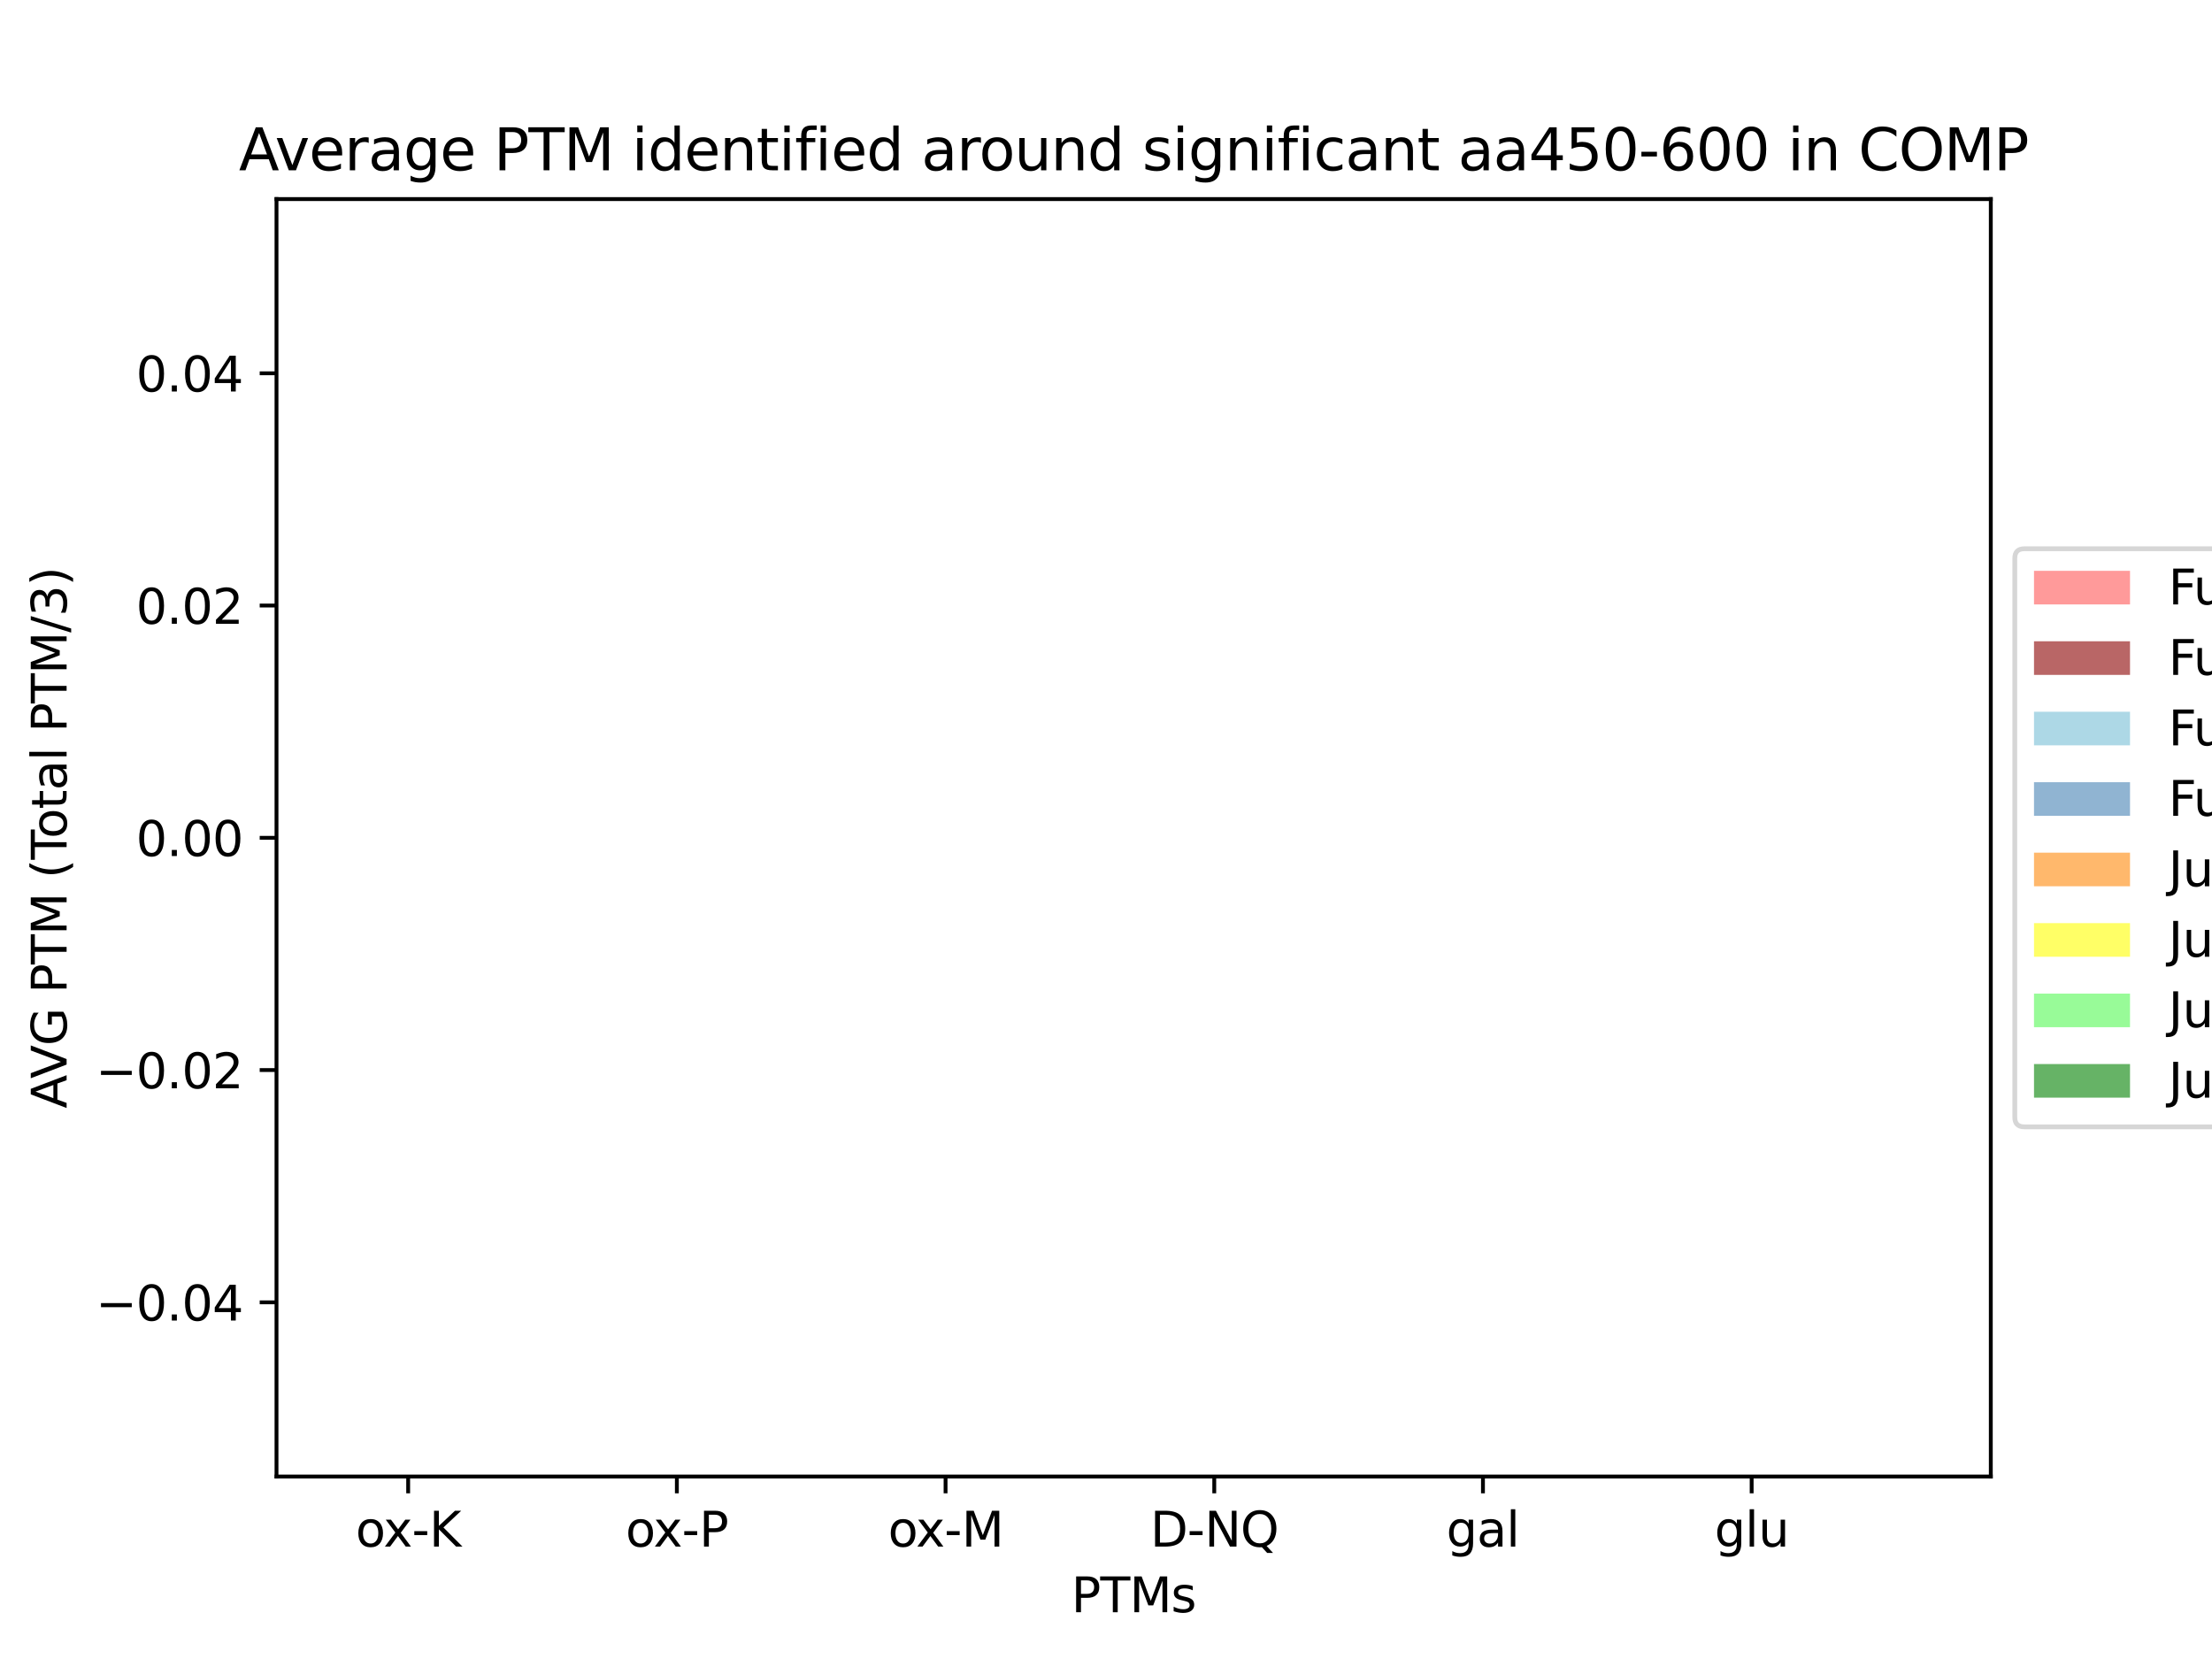 <?xml version="1.0" encoding="utf-8" standalone="no"?>
<!DOCTYPE svg PUBLIC "-//W3C//DTD SVG 1.1//EN"
  "http://www.w3.org/Graphics/SVG/1.1/DTD/svg11.dtd">
<svg xmlns:xlink="http://www.w3.org/1999/xlink" width="460.8pt" height="345.6pt" viewBox="0 0 460.8 345.6" xmlns="http://www.w3.org/2000/svg" version="1.1">
 <defs>
  <style type="text/css">*{stroke-linejoin: round; stroke-linecap: butt}</style>
 </defs>
 <g id="figure_1">
  <g id="patch_1">
   <path d="M 0 345.6 
L 460.8 345.6 
L 460.8 0 
L 0 0 
z
" style="fill: #ffffff"/>
  </g>
  <g id="axes_1">
   <g id="patch_2">
    <path d="M 57.6 307.584 
L 414.72 307.584 
L 414.72 41.472 
L 57.6 41.472 
z
" style="fill: #ffffff"/>
   </g>
   <g id="patch_3">
    <path d="M 73.833 174.528 
L 85.028 174.528 
L 85.028 174.528 
L 73.833 174.528 
z
" clip-path="url(#p9f2c495da0)" style="fill: #ff9a9a"/>
   </g>
   <g id="patch_4">
    <path d="M 129.808 174.528 
L 141.003 174.528 
L 141.003 174.528 
L 129.808 174.528 
z
" clip-path="url(#p9f2c495da0)" style="fill: #ff9a9a"/>
   </g>
   <g id="patch_5">
    <path d="M 185.783 174.528 
L 196.978 174.528 
L 196.978 174.528 
L 185.783 174.528 
z
" clip-path="url(#p9f2c495da0)" style="fill: #ff9a9a"/>
   </g>
   <g id="patch_6">
    <path d="M 241.757 174.528 
L 252.952 174.528 
L 252.952 174.528 
L 241.757 174.528 
z
" clip-path="url(#p9f2c495da0)" style="fill: #ff9a9a"/>
   </g>
   <g id="patch_7">
    <path d="M 297.732 174.528 
L 308.927 174.528 
L 308.927 174.528 
L 297.732 174.528 
z
" clip-path="url(#p9f2c495da0)" style="fill: #ff9a9a"/>
   </g>
   <g id="patch_8">
    <path d="M 353.707 174.528 
L 364.902 174.528 
L 364.902 174.528 
L 353.707 174.528 
z
" clip-path="url(#p9f2c495da0)" style="fill: #ff9a9a"/>
   </g>
   <g id="patch_9">
    <path d="M 73.833 174.528 
L 85.028 174.528 
L 85.028 174.528 
L 73.833 174.528 
z
" clip-path="url(#p9f2c495da0)" style="fill: #8b0000; opacity: 0.6"/>
   </g>
   <g id="patch_10">
    <path d="M 129.808 174.528 
L 141.003 174.528 
L 141.003 174.528 
L 129.808 174.528 
z
" clip-path="url(#p9f2c495da0)" style="fill: #8b0000; opacity: 0.6"/>
   </g>
   <g id="patch_11">
    <path d="M 185.783 174.528 
L 196.978 174.528 
L 196.978 174.528 
L 185.783 174.528 
z
" clip-path="url(#p9f2c495da0)" style="fill: #8b0000; opacity: 0.6"/>
   </g>
   <g id="patch_12">
    <path d="M 241.757 174.528 
L 252.952 174.528 
L 252.952 174.528 
L 241.757 174.528 
z
" clip-path="url(#p9f2c495da0)" style="fill: #8b0000; opacity: 0.6"/>
   </g>
   <g id="patch_13">
    <path d="M 297.732 174.528 
L 308.927 174.528 
L 308.927 174.528 
L 297.732 174.528 
z
" clip-path="url(#p9f2c495da0)" style="fill: #8b0000; opacity: 0.6"/>
   </g>
   <g id="patch_14">
    <path d="M 353.707 174.528 
L 364.902 174.528 
L 364.902 174.528 
L 353.707 174.528 
z
" clip-path="url(#p9f2c495da0)" style="fill: #8b0000; opacity: 0.6"/>
   </g>
   <g id="patch_15">
    <path d="M 85.028 174.528 
L 96.223 174.528 
L 96.223 174.528 
L 85.028 174.528 
z
" clip-path="url(#p9f2c495da0)" style="fill: #add8e6"/>
   </g>
   <g id="patch_16">
    <path d="M 141.003 174.528 
L 152.198 174.528 
L 152.198 174.528 
L 141.003 174.528 
z
" clip-path="url(#p9f2c495da0)" style="fill: #add8e6"/>
   </g>
   <g id="patch_17">
    <path d="M 196.978 174.528 
L 208.173 174.528 
L 208.173 174.528 
L 196.978 174.528 
z
" clip-path="url(#p9f2c495da0)" style="fill: #add8e6"/>
   </g>
   <g id="patch_18">
    <path d="M 252.952 174.528 
L 264.147 174.528 
L 264.147 174.528 
L 252.952 174.528 
z
" clip-path="url(#p9f2c495da0)" style="fill: #add8e6"/>
   </g>
   <g id="patch_19">
    <path d="M 308.927 174.528 
L 320.122 174.528 
L 320.122 174.528 
L 308.927 174.528 
z
" clip-path="url(#p9f2c495da0)" style="fill: #add8e6"/>
   </g>
   <g id="patch_20">
    <path d="M 364.902 174.528 
L 376.097 174.528 
L 376.097 174.528 
L 364.902 174.528 
z
" clip-path="url(#p9f2c495da0)" style="fill: #add8e6"/>
   </g>
   <g id="patch_21">
    <path d="M 85.028 174.528 
L 96.223 174.528 
L 96.223 174.528 
L 85.028 174.528 
z
" clip-path="url(#p9f2c495da0)" style="fill: #4682b4; opacity: 0.6"/>
   </g>
   <g id="patch_22">
    <path d="M 141.003 174.528 
L 152.198 174.528 
L 152.198 174.528 
L 141.003 174.528 
z
" clip-path="url(#p9f2c495da0)" style="fill: #4682b4; opacity: 0.6"/>
   </g>
   <g id="patch_23">
    <path d="M 196.978 174.528 
L 208.173 174.528 
L 208.173 174.528 
L 196.978 174.528 
z
" clip-path="url(#p9f2c495da0)" style="fill: #4682b4; opacity: 0.6"/>
   </g>
   <g id="patch_24">
    <path d="M 252.952 174.528 
L 264.147 174.528 
L 264.147 174.528 
L 252.952 174.528 
z
" clip-path="url(#p9f2c495da0)" style="fill: #4682b4; opacity: 0.6"/>
   </g>
   <g id="patch_25">
    <path d="M 308.927 174.528 
L 320.122 174.528 
L 320.122 174.528 
L 308.927 174.528 
z
" clip-path="url(#p9f2c495da0)" style="fill: #4682b4; opacity: 0.6"/>
   </g>
   <g id="patch_26">
    <path d="M 364.902 174.528 
L 376.097 174.528 
L 376.097 174.528 
L 364.902 174.528 
z
" clip-path="url(#p9f2c495da0)" style="fill: #4682b4; opacity: 0.6"/>
   </g>
   <g id="patch_27">
    <path d="M 96.223 174.528 
L 107.418 174.528 
L 107.418 174.528 
L 96.223 174.528 
z
" clip-path="url(#p9f2c495da0)" style="fill: #ffb86c"/>
   </g>
   <g id="patch_28">
    <path d="M 152.198 174.528 
L 163.393 174.528 
L 163.393 174.528 
L 152.198 174.528 
z
" clip-path="url(#p9f2c495da0)" style="fill: #ffb86c"/>
   </g>
   <g id="patch_29">
    <path d="M 208.173 174.528 
L 219.368 174.528 
L 219.368 174.528 
L 208.173 174.528 
z
" clip-path="url(#p9f2c495da0)" style="fill: #ffb86c"/>
   </g>
   <g id="patch_30">
    <path d="M 264.147 174.528 
L 275.342 174.528 
L 275.342 174.528 
L 264.147 174.528 
z
" clip-path="url(#p9f2c495da0)" style="fill: #ffb86c"/>
   </g>
   <g id="patch_31">
    <path d="M 320.122 174.528 
L 331.317 174.528 
L 331.317 174.528 
L 320.122 174.528 
z
" clip-path="url(#p9f2c495da0)" style="fill: #ffb86c"/>
   </g>
   <g id="patch_32">
    <path d="M 376.097 174.528 
L 387.292 174.528 
L 387.292 174.528 
L 376.097 174.528 
z
" clip-path="url(#p9f2c495da0)" style="fill: #ffb86c"/>
   </g>
   <g id="patch_33">
    <path d="M 96.223 174.528 
L 107.418 174.528 
L 107.418 174.528 
L 96.223 174.528 
z
" clip-path="url(#p9f2c495da0)" style="fill: #ffff00; opacity: 0.6"/>
   </g>
   <g id="patch_34">
    <path d="M 152.198 174.528 
L 163.393 174.528 
L 163.393 174.528 
L 152.198 174.528 
z
" clip-path="url(#p9f2c495da0)" style="fill: #ffff00; opacity: 0.6"/>
   </g>
   <g id="patch_35">
    <path d="M 208.173 174.528 
L 219.368 174.528 
L 219.368 174.528 
L 208.173 174.528 
z
" clip-path="url(#p9f2c495da0)" style="fill: #ffff00; opacity: 0.6"/>
   </g>
   <g id="patch_36">
    <path d="M 264.147 174.528 
L 275.342 174.528 
L 275.342 174.528 
L 264.147 174.528 
z
" clip-path="url(#p9f2c495da0)" style="fill: #ffff00; opacity: 0.6"/>
   </g>
   <g id="patch_37">
    <path d="M 320.122 174.528 
L 331.317 174.528 
L 331.317 174.528 
L 320.122 174.528 
z
" clip-path="url(#p9f2c495da0)" style="fill: #ffff00; opacity: 0.6"/>
   </g>
   <g id="patch_38">
    <path d="M 376.097 174.528 
L 387.292 174.528 
L 387.292 174.528 
L 376.097 174.528 
z
" clip-path="url(#p9f2c495da0)" style="fill: #ffff00; opacity: 0.6"/>
   </g>
   <g id="patch_39">
    <path d="M 107.418 174.528 
L 118.613 174.528 
L 118.613 174.528 
L 107.418 174.528 
z
" clip-path="url(#p9f2c495da0)" style="fill: #98fb98"/>
   </g>
   <g id="patch_40">
    <path d="M 163.393 174.528 
L 174.588 174.528 
L 174.588 174.528 
L 163.393 174.528 
z
" clip-path="url(#p9f2c495da0)" style="fill: #98fb98"/>
   </g>
   <g id="patch_41">
    <path d="M 219.368 174.528 
L 230.563 174.528 
L 230.563 174.528 
L 219.368 174.528 
z
" clip-path="url(#p9f2c495da0)" style="fill: #98fb98"/>
   </g>
   <g id="patch_42">
    <path d="M 275.342 174.528 
L 286.537 174.528 
L 286.537 174.528 
L 275.342 174.528 
z
" clip-path="url(#p9f2c495da0)" style="fill: #98fb98"/>
   </g>
   <g id="patch_43">
    <path d="M 331.317 174.528 
L 342.512 174.528 
L 342.512 174.528 
L 331.317 174.528 
z
" clip-path="url(#p9f2c495da0)" style="fill: #98fb98"/>
   </g>
   <g id="patch_44">
    <path d="M 387.292 174.528 
L 398.487 174.528 
L 398.487 174.528 
L 387.292 174.528 
z
" clip-path="url(#p9f2c495da0)" style="fill: #98fb98"/>
   </g>
   <g id="patch_45">
    <path d="M 107.418 174.528 
L 118.613 174.528 
L 118.613 174.528 
L 107.418 174.528 
z
" clip-path="url(#p9f2c495da0)" style="fill: #008000; opacity: 0.6"/>
   </g>
   <g id="patch_46">
    <path d="M 163.393 174.528 
L 174.588 174.528 
L 174.588 174.528 
L 163.393 174.528 
z
" clip-path="url(#p9f2c495da0)" style="fill: #008000; opacity: 0.6"/>
   </g>
   <g id="patch_47">
    <path d="M 219.368 174.528 
L 230.563 174.528 
L 230.563 174.528 
L 219.368 174.528 
z
" clip-path="url(#p9f2c495da0)" style="fill: #008000; opacity: 0.6"/>
   </g>
   <g id="patch_48">
    <path d="M 275.342 174.528 
L 286.537 174.528 
L 286.537 174.528 
L 275.342 174.528 
z
" clip-path="url(#p9f2c495da0)" style="fill: #008000; opacity: 0.6"/>
   </g>
   <g id="patch_49">
    <path d="M 331.317 174.528 
L 342.512 174.528 
L 342.512 174.528 
L 331.317 174.528 
z
" clip-path="url(#p9f2c495da0)" style="fill: #008000; opacity: 0.6"/>
   </g>
   <g id="patch_50">
    <path d="M 387.292 174.528 
L 398.487 174.528 
L 398.487 174.528 
L 387.292 174.528 
z
" clip-path="url(#p9f2c495da0)" style="fill: #008000; opacity: 0.6"/>
   </g>
   <g id="matplotlib.axis_1">
    <g id="xtick_1">
     <g id="line2d_1">
      <defs>
       <path id="med773055e7" d="M 0 0 
L 0 3.5 
" style="stroke: #000000; stroke-width: 0.8"/>
      </defs>
      <g>
       <use xlink:href="#med773055e7" x="85.028" y="307.584" style="stroke: #000000; stroke-width: 0.8"/>
      </g>
     </g>
     <g id="text_1">
      <!-- ox-K -->
      <g transform="translate(74.082 322.182) scale(0.1 -0.1)">
       <defs>
        <path id="DejaVuSans-6f" d="M 1959 3097 
Q 1497 3097 1228 2736 
Q 959 2375 959 1747 
Q 959 1119 1226 758 
Q 1494 397 1959 397 
Q 2419 397 2687 759 
Q 2956 1122 2956 1747 
Q 2956 2369 2687 2733 
Q 2419 3097 1959 3097 
z
M 1959 3584 
Q 2709 3584 3137 3096 
Q 3566 2609 3566 1747 
Q 3566 888 3137 398 
Q 2709 -91 1959 -91 
Q 1206 -91 779 398 
Q 353 888 353 1747 
Q 353 2609 779 3096 
Q 1206 3584 1959 3584 
z
" transform="scale(0.016)"/>
        <path id="DejaVuSans-78" d="M 3513 3500 
L 2247 1797 
L 3578 0 
L 2900 0 
L 1881 1375 
L 863 0 
L 184 0 
L 1544 1831 
L 300 3500 
L 978 3500 
L 1906 2253 
L 2834 3500 
L 3513 3500 
z
" transform="scale(0.016)"/>
        <path id="DejaVuSans-2d" d="M 313 2009 
L 1997 2009 
L 1997 1497 
L 313 1497 
L 313 2009 
z
" transform="scale(0.016)"/>
        <path id="DejaVuSans-4b" d="M 628 4666 
L 1259 4666 
L 1259 2694 
L 3353 4666 
L 4166 4666 
L 1850 2491 
L 4331 0 
L 3500 0 
L 1259 2247 
L 1259 0 
L 628 0 
L 628 4666 
z
" transform="scale(0.016)"/>
       </defs>
       <use xlink:href="#DejaVuSans-6f"/>
       <use xlink:href="#DejaVuSans-78" x="58.057"/>
       <use xlink:href="#DejaVuSans-2d" x="117.236"/>
       <use xlink:href="#DejaVuSans-4b" x="153.32"/>
      </g>
     </g>
    </g>
    <g id="xtick_2">
     <g id="line2d_2">
      <g>
       <use xlink:href="#med773055e7" x="141.003" y="307.584" style="stroke: #000000; stroke-width: 0.8"/>
      </g>
     </g>
     <g id="text_2">
      <!-- ox-P -->
      <g transform="translate(130.321 322.182) scale(0.1 -0.1)">
       <defs>
        <path id="DejaVuSans-50" d="M 1259 4147 
L 1259 2394 
L 2053 2394 
Q 2494 2394 2734 2622 
Q 2975 2850 2975 3272 
Q 2975 3691 2734 3919 
Q 2494 4147 2053 4147 
L 1259 4147 
z
M 628 4666 
L 2053 4666 
Q 2838 4666 3239 4311 
Q 3641 3956 3641 3272 
Q 3641 2581 3239 2228 
Q 2838 1875 2053 1875 
L 1259 1875 
L 1259 0 
L 628 0 
L 628 4666 
z
" transform="scale(0.016)"/>
       </defs>
       <use xlink:href="#DejaVuSans-6f"/>
       <use xlink:href="#DejaVuSans-78" x="58.057"/>
       <use xlink:href="#DejaVuSans-2d" x="117.236"/>
       <use xlink:href="#DejaVuSans-50" x="153.32"/>
      </g>
     </g>
    </g>
    <g id="xtick_3">
     <g id="line2d_3">
      <g>
       <use xlink:href="#med773055e7" x="196.978" y="307.584" style="stroke: #000000; stroke-width: 0.8"/>
      </g>
     </g>
     <g id="text_3">
      <!-- ox-M -->
      <g transform="translate(184.997 322.182) scale(0.1 -0.1)">
       <defs>
        <path id="DejaVuSans-4d" d="M 628 4666 
L 1569 4666 
L 2759 1491 
L 3956 4666 
L 4897 4666 
L 4897 0 
L 4281 0 
L 4281 4097 
L 3078 897 
L 2444 897 
L 1241 4097 
L 1241 0 
L 628 0 
L 628 4666 
z
" transform="scale(0.016)"/>
       </defs>
       <use xlink:href="#DejaVuSans-6f"/>
       <use xlink:href="#DejaVuSans-78" x="58.057"/>
       <use xlink:href="#DejaVuSans-2d" x="117.236"/>
       <use xlink:href="#DejaVuSans-4d" x="153.32"/>
      </g>
     </g>
    </g>
    <g id="xtick_4">
     <g id="line2d_4">
      <g>
       <use xlink:href="#med773055e7" x="252.952" y="307.584" style="stroke: #000000; stroke-width: 0.8"/>
      </g>
     </g>
     <g id="text_4">
      <!-- D-NQ -->
      <g transform="translate(239.622 322.182) scale(0.1 -0.1)">
       <defs>
        <path id="DejaVuSans-44" d="M 1259 4147 
L 1259 519 
L 2022 519 
Q 2988 519 3436 956 
Q 3884 1394 3884 2338 
Q 3884 3275 3436 3711 
Q 2988 4147 2022 4147 
L 1259 4147 
z
M 628 4666 
L 1925 4666 
Q 3281 4666 3915 4102 
Q 4550 3538 4550 2338 
Q 4550 1131 3912 565 
Q 3275 0 1925 0 
L 628 0 
L 628 4666 
z
" transform="scale(0.016)"/>
        <path id="DejaVuSans-4e" d="M 628 4666 
L 1478 4666 
L 3547 763 
L 3547 4666 
L 4159 4666 
L 4159 0 
L 3309 0 
L 1241 3903 
L 1241 0 
L 628 0 
L 628 4666 
z
" transform="scale(0.016)"/>
        <path id="DejaVuSans-51" d="M 2522 4238 
Q 1834 4238 1429 3725 
Q 1025 3213 1025 2328 
Q 1025 1447 1429 934 
Q 1834 422 2522 422 
Q 3209 422 3611 934 
Q 4013 1447 4013 2328 
Q 4013 3213 3611 3725 
Q 3209 4238 2522 4238 
z
M 3406 84 
L 4238 -825 
L 3475 -825 
L 2784 -78 
Q 2681 -84 2626 -87 
Q 2572 -91 2522 -91 
Q 1538 -91 948 567 
Q 359 1225 359 2328 
Q 359 3434 948 4092 
Q 1538 4750 2522 4750 
Q 3503 4750 4090 4092 
Q 4678 3434 4678 2328 
Q 4678 1516 4351 937 
Q 4025 359 3406 84 
z
" transform="scale(0.016)"/>
       </defs>
       <use xlink:href="#DejaVuSans-44"/>
       <use xlink:href="#DejaVuSans-2d" x="77.002"/>
       <use xlink:href="#DejaVuSans-4e" x="113.086"/>
       <use xlink:href="#DejaVuSans-51" x="187.891"/>
      </g>
     </g>
    </g>
    <g id="xtick_5">
     <g id="line2d_5">
      <g>
       <use xlink:href="#med773055e7" x="308.927" y="307.584" style="stroke: #000000; stroke-width: 0.8"/>
      </g>
     </g>
     <g id="text_5">
      <!-- gal -->
      <g transform="translate(301.3 322.182) scale(0.1 -0.1)">
       <defs>
        <path id="DejaVuSans-67" d="M 2906 1791 
Q 2906 2416 2648 2759 
Q 2391 3103 1925 3103 
Q 1463 3103 1205 2759 
Q 947 2416 947 1791 
Q 947 1169 1205 825 
Q 1463 481 1925 481 
Q 2391 481 2648 825 
Q 2906 1169 2906 1791 
z
M 3481 434 
Q 3481 -459 3084 -895 
Q 2688 -1331 1869 -1331 
Q 1566 -1331 1297 -1286 
Q 1028 -1241 775 -1147 
L 775 -588 
Q 1028 -725 1275 -790 
Q 1522 -856 1778 -856 
Q 2344 -856 2625 -561 
Q 2906 -266 2906 331 
L 2906 616 
Q 2728 306 2450 153 
Q 2172 0 1784 0 
Q 1141 0 747 490 
Q 353 981 353 1791 
Q 353 2603 747 3093 
Q 1141 3584 1784 3584 
Q 2172 3584 2450 3431 
Q 2728 3278 2906 2969 
L 2906 3500 
L 3481 3500 
L 3481 434 
z
" transform="scale(0.016)"/>
        <path id="DejaVuSans-61" d="M 2194 1759 
Q 1497 1759 1228 1600 
Q 959 1441 959 1056 
Q 959 750 1161 570 
Q 1363 391 1709 391 
Q 2188 391 2477 730 
Q 2766 1069 2766 1631 
L 2766 1759 
L 2194 1759 
z
M 3341 1997 
L 3341 0 
L 2766 0 
L 2766 531 
Q 2569 213 2275 61 
Q 1981 -91 1556 -91 
Q 1019 -91 701 211 
Q 384 513 384 1019 
Q 384 1609 779 1909 
Q 1175 2209 1959 2209 
L 2766 2209 
L 2766 2266 
Q 2766 2663 2505 2880 
Q 2244 3097 1772 3097 
Q 1472 3097 1187 3025 
Q 903 2953 641 2809 
L 641 3341 
Q 956 3463 1253 3523 
Q 1550 3584 1831 3584 
Q 2591 3584 2966 3190 
Q 3341 2797 3341 1997 
z
" transform="scale(0.016)"/>
        <path id="DejaVuSans-6c" d="M 603 4863 
L 1178 4863 
L 1178 0 
L 603 0 
L 603 4863 
z
" transform="scale(0.016)"/>
       </defs>
       <use xlink:href="#DejaVuSans-67"/>
       <use xlink:href="#DejaVuSans-61" x="63.477"/>
       <use xlink:href="#DejaVuSans-6c" x="124.756"/>
      </g>
     </g>
    </g>
    <g id="xtick_6">
     <g id="line2d_6">
      <g>
       <use xlink:href="#med773055e7" x="364.902" y="307.584" style="stroke: #000000; stroke-width: 0.8"/>
      </g>
     </g>
     <g id="text_6">
      <!-- glu -->
      <g transform="translate(357.17 322.182) scale(0.1 -0.1)">
       <defs>
        <path id="DejaVuSans-75" d="M 544 1381 
L 544 3500 
L 1119 3500 
L 1119 1403 
Q 1119 906 1312 657 
Q 1506 409 1894 409 
Q 2359 409 2629 706 
Q 2900 1003 2900 1516 
L 2900 3500 
L 3475 3500 
L 3475 0 
L 2900 0 
L 2900 538 
Q 2691 219 2414 64 
Q 2138 -91 1772 -91 
Q 1169 -91 856 284 
Q 544 659 544 1381 
z
M 1991 3584 
L 1991 3584 
z
" transform="scale(0.016)"/>
       </defs>
       <use xlink:href="#DejaVuSans-67"/>
       <use xlink:href="#DejaVuSans-6c" x="63.477"/>
       <use xlink:href="#DejaVuSans-75" x="91.26"/>
      </g>
     </g>
    </g>
    <g id="text_7">
     <!-- PTMs -->
     <g transform="translate(223.173 335.861) scale(0.1 -0.1)">
      <defs>
       <path id="DejaVuSans-54" d="M -19 4666 
L 3928 4666 
L 3928 4134 
L 2272 4134 
L 2272 0 
L 1638 0 
L 1638 4134 
L -19 4134 
L -19 4666 
z
" transform="scale(0.016)"/>
       <path id="DejaVuSans-73" d="M 2834 3397 
L 2834 2853 
Q 2591 2978 2328 3040 
Q 2066 3103 1784 3103 
Q 1356 3103 1142 2972 
Q 928 2841 928 2578 
Q 928 2378 1081 2264 
Q 1234 2150 1697 2047 
L 1894 2003 
Q 2506 1872 2764 1633 
Q 3022 1394 3022 966 
Q 3022 478 2636 193 
Q 2250 -91 1575 -91 
Q 1294 -91 989 -36 
Q 684 19 347 128 
L 347 722 
Q 666 556 975 473 
Q 1284 391 1588 391 
Q 1994 391 2212 530 
Q 2431 669 2431 922 
Q 2431 1156 2273 1281 
Q 2116 1406 1581 1522 
L 1381 1569 
Q 847 1681 609 1914 
Q 372 2147 372 2553 
Q 372 3047 722 3315 
Q 1072 3584 1716 3584 
Q 2034 3584 2315 3537 
Q 2597 3491 2834 3397 
z
" transform="scale(0.016)"/>
      </defs>
      <use xlink:href="#DejaVuSans-50"/>
      <use xlink:href="#DejaVuSans-54" x="60.303"/>
      <use xlink:href="#DejaVuSans-4d" x="121.387"/>
      <use xlink:href="#DejaVuSans-73" x="207.666"/>
     </g>
    </g>
   </g>
   <g id="matplotlib.axis_2">
    <g id="ytick_1">
     <g id="line2d_7">
      <defs>
       <path id="md4b4000249" d="M 0 0 
L -3.5 0 
" style="stroke: #000000; stroke-width: 0.8"/>
      </defs>
      <g>
       <use xlink:href="#md4b4000249" x="57.6" y="271.296" style="stroke: #000000; stroke-width: 0.8"/>
      </g>
     </g>
     <g id="text_8">
      <!-- −0.04 -->
      <g transform="translate(19.955 275.095) scale(0.1 -0.1)">
       <defs>
        <path id="DejaVuSans-2212" d="M 678 2272 
L 4684 2272 
L 4684 1741 
L 678 1741 
L 678 2272 
z
" transform="scale(0.016)"/>
        <path id="DejaVuSans-30" d="M 2034 4250 
Q 1547 4250 1301 3770 
Q 1056 3291 1056 2328 
Q 1056 1369 1301 889 
Q 1547 409 2034 409 
Q 2525 409 2770 889 
Q 3016 1369 3016 2328 
Q 3016 3291 2770 3770 
Q 2525 4250 2034 4250 
z
M 2034 4750 
Q 2819 4750 3233 4129 
Q 3647 3509 3647 2328 
Q 3647 1150 3233 529 
Q 2819 -91 2034 -91 
Q 1250 -91 836 529 
Q 422 1150 422 2328 
Q 422 3509 836 4129 
Q 1250 4750 2034 4750 
z
" transform="scale(0.016)"/>
        <path id="DejaVuSans-2e" d="M 684 794 
L 1344 794 
L 1344 0 
L 684 0 
L 684 794 
z
" transform="scale(0.016)"/>
        <path id="DejaVuSans-34" d="M 2419 4116 
L 825 1625 
L 2419 1625 
L 2419 4116 
z
M 2253 4666 
L 3047 4666 
L 3047 1625 
L 3713 1625 
L 3713 1100 
L 3047 1100 
L 3047 0 
L 2419 0 
L 2419 1100 
L 313 1100 
L 313 1709 
L 2253 4666 
z
" transform="scale(0.016)"/>
       </defs>
       <use xlink:href="#DejaVuSans-2212"/>
       <use xlink:href="#DejaVuSans-30" x="83.789"/>
       <use xlink:href="#DejaVuSans-2e" x="147.412"/>
       <use xlink:href="#DejaVuSans-30" x="179.199"/>
       <use xlink:href="#DejaVuSans-34" x="242.822"/>
      </g>
     </g>
    </g>
    <g id="ytick_2">
     <g id="line2d_8">
      <g>
       <use xlink:href="#md4b4000249" x="57.6" y="222.912" style="stroke: #000000; stroke-width: 0.8"/>
      </g>
     </g>
     <g id="text_9">
      <!-- −0.02 -->
      <g transform="translate(19.955 226.711) scale(0.1 -0.1)">
       <defs>
        <path id="DejaVuSans-32" d="M 1228 531 
L 3431 531 
L 3431 0 
L 469 0 
L 469 531 
Q 828 903 1448 1529 
Q 2069 2156 2228 2338 
Q 2531 2678 2651 2914 
Q 2772 3150 2772 3378 
Q 2772 3750 2511 3984 
Q 2250 4219 1831 4219 
Q 1534 4219 1204 4116 
Q 875 4013 500 3803 
L 500 4441 
Q 881 4594 1212 4672 
Q 1544 4750 1819 4750 
Q 2544 4750 2975 4387 
Q 3406 4025 3406 3419 
Q 3406 3131 3298 2873 
Q 3191 2616 2906 2266 
Q 2828 2175 2409 1742 
Q 1991 1309 1228 531 
z
" transform="scale(0.016)"/>
       </defs>
       <use xlink:href="#DejaVuSans-2212"/>
       <use xlink:href="#DejaVuSans-30" x="83.789"/>
       <use xlink:href="#DejaVuSans-2e" x="147.412"/>
       <use xlink:href="#DejaVuSans-30" x="179.199"/>
       <use xlink:href="#DejaVuSans-32" x="242.822"/>
      </g>
     </g>
    </g>
    <g id="ytick_3">
     <g id="line2d_9">
      <g>
       <use xlink:href="#md4b4000249" x="57.6" y="174.528" style="stroke: #000000; stroke-width: 0.8"/>
      </g>
     </g>
     <g id="text_10">
      <!-- 0.00 -->
      <g transform="translate(28.334 178.327) scale(0.1 -0.1)">
       <use xlink:href="#DejaVuSans-30"/>
       <use xlink:href="#DejaVuSans-2e" x="63.623"/>
       <use xlink:href="#DejaVuSans-30" x="95.41"/>
       <use xlink:href="#DejaVuSans-30" x="159.033"/>
      </g>
     </g>
    </g>
    <g id="ytick_4">
     <g id="line2d_10">
      <g>
       <use xlink:href="#md4b4000249" x="57.6" y="126.144" style="stroke: #000000; stroke-width: 0.8"/>
      </g>
     </g>
     <g id="text_11">
      <!-- 0.02 -->
      <g transform="translate(28.334 129.943) scale(0.1 -0.1)">
       <use xlink:href="#DejaVuSans-30"/>
       <use xlink:href="#DejaVuSans-2e" x="63.623"/>
       <use xlink:href="#DejaVuSans-30" x="95.41"/>
       <use xlink:href="#DejaVuSans-32" x="159.033"/>
      </g>
     </g>
    </g>
    <g id="ytick_5">
     <g id="line2d_11">
      <g>
       <use xlink:href="#md4b4000249" x="57.6" y="77.76" style="stroke: #000000; stroke-width: 0.8"/>
      </g>
     </g>
     <g id="text_12">
      <!-- 0.04 -->
      <g transform="translate(28.334 81.559) scale(0.1 -0.1)">
       <use xlink:href="#DejaVuSans-30"/>
       <use xlink:href="#DejaVuSans-2e" x="63.623"/>
       <use xlink:href="#DejaVuSans-30" x="95.41"/>
       <use xlink:href="#DejaVuSans-34" x="159.033"/>
      </g>
     </g>
    </g>
    <g id="text_13">
     <!-- AVG PTM (Total PTM/3) -->
     <g transform="translate(13.875 230.901) rotate(-90) scale(0.1 -0.1)">
      <defs>
       <path id="DejaVuSans-41" d="M 2188 4044 
L 1331 1722 
L 3047 1722 
L 2188 4044 
z
M 1831 4666 
L 2547 4666 
L 4325 0 
L 3669 0 
L 3244 1197 
L 1141 1197 
L 716 0 
L 50 0 
L 1831 4666 
z
" transform="scale(0.016)"/>
       <path id="DejaVuSans-56" d="M 1831 0 
L 50 4666 
L 709 4666 
L 2188 738 
L 3669 4666 
L 4325 4666 
L 2547 0 
L 1831 0 
z
" transform="scale(0.016)"/>
       <path id="DejaVuSans-47" d="M 3809 666 
L 3809 1919 
L 2778 1919 
L 2778 2438 
L 4434 2438 
L 4434 434 
Q 4069 175 3628 42 
Q 3188 -91 2688 -91 
Q 1594 -91 976 548 
Q 359 1188 359 2328 
Q 359 3472 976 4111 
Q 1594 4750 2688 4750 
Q 3144 4750 3555 4637 
Q 3966 4525 4313 4306 
L 4313 3634 
Q 3963 3931 3569 4081 
Q 3175 4231 2741 4231 
Q 1884 4231 1454 3753 
Q 1025 3275 1025 2328 
Q 1025 1384 1454 906 
Q 1884 428 2741 428 
Q 3075 428 3337 486 
Q 3600 544 3809 666 
z
" transform="scale(0.016)"/>
       <path id="DejaVuSans-20" transform="scale(0.016)"/>
       <path id="DejaVuSans-28" d="M 1984 4856 
Q 1566 4138 1362 3434 
Q 1159 2731 1159 2009 
Q 1159 1288 1364 580 
Q 1569 -128 1984 -844 
L 1484 -844 
Q 1016 -109 783 600 
Q 550 1309 550 2009 
Q 550 2706 781 3412 
Q 1013 4119 1484 4856 
L 1984 4856 
z
" transform="scale(0.016)"/>
       <path id="DejaVuSans-74" d="M 1172 4494 
L 1172 3500 
L 2356 3500 
L 2356 3053 
L 1172 3053 
L 1172 1153 
Q 1172 725 1289 603 
Q 1406 481 1766 481 
L 2356 481 
L 2356 0 
L 1766 0 
Q 1100 0 847 248 
Q 594 497 594 1153 
L 594 3053 
L 172 3053 
L 172 3500 
L 594 3500 
L 594 4494 
L 1172 4494 
z
" transform="scale(0.016)"/>
       <path id="DejaVuSans-2f" d="M 1625 4666 
L 2156 4666 
L 531 -594 
L 0 -594 
L 1625 4666 
z
" transform="scale(0.016)"/>
       <path id="DejaVuSans-33" d="M 2597 2516 
Q 3050 2419 3304 2112 
Q 3559 1806 3559 1356 
Q 3559 666 3084 287 
Q 2609 -91 1734 -91 
Q 1441 -91 1130 -33 
Q 819 25 488 141 
L 488 750 
Q 750 597 1062 519 
Q 1375 441 1716 441 
Q 2309 441 2620 675 
Q 2931 909 2931 1356 
Q 2931 1769 2642 2001 
Q 2353 2234 1838 2234 
L 1294 2234 
L 1294 2753 
L 1863 2753 
Q 2328 2753 2575 2939 
Q 2822 3125 2822 3475 
Q 2822 3834 2567 4026 
Q 2313 4219 1838 4219 
Q 1578 4219 1281 4162 
Q 984 4106 628 3988 
L 628 4550 
Q 988 4650 1302 4700 
Q 1616 4750 1894 4750 
Q 2613 4750 3031 4423 
Q 3450 4097 3450 3541 
Q 3450 3153 3228 2886 
Q 3006 2619 2597 2516 
z
" transform="scale(0.016)"/>
       <path id="DejaVuSans-29" d="M 513 4856 
L 1013 4856 
Q 1481 4119 1714 3412 
Q 1947 2706 1947 2009 
Q 1947 1309 1714 600 
Q 1481 -109 1013 -844 
L 513 -844 
Q 928 -128 1133 580 
Q 1338 1288 1338 2009 
Q 1338 2731 1133 3434 
Q 928 4138 513 4856 
z
" transform="scale(0.016)"/>
      </defs>
      <use xlink:href="#DejaVuSans-41"/>
      <use xlink:href="#DejaVuSans-56" x="62.033"/>
      <use xlink:href="#DejaVuSans-47" x="130.441"/>
      <use xlink:href="#DejaVuSans-20" x="207.932"/>
      <use xlink:href="#DejaVuSans-50" x="239.719"/>
      <use xlink:href="#DejaVuSans-54" x="300.021"/>
      <use xlink:href="#DejaVuSans-4d" x="361.105"/>
      <use xlink:href="#DejaVuSans-20" x="447.385"/>
      <use xlink:href="#DejaVuSans-28" x="479.172"/>
      <use xlink:href="#DejaVuSans-54" x="518.186"/>
      <use xlink:href="#DejaVuSans-6f" x="562.27"/>
      <use xlink:href="#DejaVuSans-74" x="623.451"/>
      <use xlink:href="#DejaVuSans-61" x="662.66"/>
      <use xlink:href="#DejaVuSans-6c" x="723.939"/>
      <use xlink:href="#DejaVuSans-20" x="751.723"/>
      <use xlink:href="#DejaVuSans-50" x="783.51"/>
      <use xlink:href="#DejaVuSans-54" x="843.812"/>
      <use xlink:href="#DejaVuSans-4d" x="904.896"/>
      <use xlink:href="#DejaVuSans-2f" x="991.176"/>
      <use xlink:href="#DejaVuSans-33" x="1024.867"/>
      <use xlink:href="#DejaVuSans-29" x="1088.49"/>
     </g>
    </g>
   </g>
   <g id="patch_51">
    <path d="M 57.6 307.584 
L 57.6 41.472 
" style="fill: none; stroke: #000000; stroke-width: 0.8; stroke-linejoin: miter; stroke-linecap: square"/>
   </g>
   <g id="patch_52">
    <path d="M 414.72 307.584 
L 414.72 41.472 
" style="fill: none; stroke: #000000; stroke-width: 0.8; stroke-linejoin: miter; stroke-linecap: square"/>
   </g>
   <g id="patch_53">
    <path d="M 57.6 307.584 
L 414.72 307.584 
" style="fill: none; stroke: #000000; stroke-width: 0.8; stroke-linejoin: miter; stroke-linecap: square"/>
   </g>
   <g id="patch_54">
    <path d="M 57.6 41.472 
L 414.72 41.472 
" style="fill: none; stroke: #000000; stroke-width: 0.8; stroke-linejoin: miter; stroke-linecap: square"/>
   </g>
   <g id="text_14">
    <!-- Average PTM identified around significant aa450-600 in COMP -->
    <g transform="translate(49.769 35.472) scale(0.12 -0.12)">
     <defs>
      <path id="DejaVuSans-76" d="M 191 3500 
L 800 3500 
L 1894 563 
L 2988 3500 
L 3597 3500 
L 2284 0 
L 1503 0 
L 191 3500 
z
" transform="scale(0.016)"/>
      <path id="DejaVuSans-65" d="M 3597 1894 
L 3597 1613 
L 953 1613 
Q 991 1019 1311 708 
Q 1631 397 2203 397 
Q 2534 397 2845 478 
Q 3156 559 3463 722 
L 3463 178 
Q 3153 47 2828 -22 
Q 2503 -91 2169 -91 
Q 1331 -91 842 396 
Q 353 884 353 1716 
Q 353 2575 817 3079 
Q 1281 3584 2069 3584 
Q 2775 3584 3186 3129 
Q 3597 2675 3597 1894 
z
M 3022 2063 
Q 3016 2534 2758 2815 
Q 2500 3097 2075 3097 
Q 1594 3097 1305 2825 
Q 1016 2553 972 2059 
L 3022 2063 
z
" transform="scale(0.016)"/>
      <path id="DejaVuSans-72" d="M 2631 2963 
Q 2534 3019 2420 3045 
Q 2306 3072 2169 3072 
Q 1681 3072 1420 2755 
Q 1159 2438 1159 1844 
L 1159 0 
L 581 0 
L 581 3500 
L 1159 3500 
L 1159 2956 
Q 1341 3275 1631 3429 
Q 1922 3584 2338 3584 
Q 2397 3584 2469 3576 
Q 2541 3569 2628 3553 
L 2631 2963 
z
" transform="scale(0.016)"/>
      <path id="DejaVuSans-69" d="M 603 3500 
L 1178 3500 
L 1178 0 
L 603 0 
L 603 3500 
z
M 603 4863 
L 1178 4863 
L 1178 4134 
L 603 4134 
L 603 4863 
z
" transform="scale(0.016)"/>
      <path id="DejaVuSans-64" d="M 2906 2969 
L 2906 4863 
L 3481 4863 
L 3481 0 
L 2906 0 
L 2906 525 
Q 2725 213 2448 61 
Q 2172 -91 1784 -91 
Q 1150 -91 751 415 
Q 353 922 353 1747 
Q 353 2572 751 3078 
Q 1150 3584 1784 3584 
Q 2172 3584 2448 3432 
Q 2725 3281 2906 2969 
z
M 947 1747 
Q 947 1113 1208 752 
Q 1469 391 1925 391 
Q 2381 391 2643 752 
Q 2906 1113 2906 1747 
Q 2906 2381 2643 2742 
Q 2381 3103 1925 3103 
Q 1469 3103 1208 2742 
Q 947 2381 947 1747 
z
" transform="scale(0.016)"/>
      <path id="DejaVuSans-6e" d="M 3513 2113 
L 3513 0 
L 2938 0 
L 2938 2094 
Q 2938 2591 2744 2837 
Q 2550 3084 2163 3084 
Q 1697 3084 1428 2787 
Q 1159 2491 1159 1978 
L 1159 0 
L 581 0 
L 581 3500 
L 1159 3500 
L 1159 2956 
Q 1366 3272 1645 3428 
Q 1925 3584 2291 3584 
Q 2894 3584 3203 3211 
Q 3513 2838 3513 2113 
z
" transform="scale(0.016)"/>
      <path id="DejaVuSans-66" d="M 2375 4863 
L 2375 4384 
L 1825 4384 
Q 1516 4384 1395 4259 
Q 1275 4134 1275 3809 
L 1275 3500 
L 2222 3500 
L 2222 3053 
L 1275 3053 
L 1275 0 
L 697 0 
L 697 3053 
L 147 3053 
L 147 3500 
L 697 3500 
L 697 3744 
Q 697 4328 969 4595 
Q 1241 4863 1831 4863 
L 2375 4863 
z
" transform="scale(0.016)"/>
      <path id="DejaVuSans-63" d="M 3122 3366 
L 3122 2828 
Q 2878 2963 2633 3030 
Q 2388 3097 2138 3097 
Q 1578 3097 1268 2742 
Q 959 2388 959 1747 
Q 959 1106 1268 751 
Q 1578 397 2138 397 
Q 2388 397 2633 464 
Q 2878 531 3122 666 
L 3122 134 
Q 2881 22 2623 -34 
Q 2366 -91 2075 -91 
Q 1284 -91 818 406 
Q 353 903 353 1747 
Q 353 2603 823 3093 
Q 1294 3584 2113 3584 
Q 2378 3584 2631 3529 
Q 2884 3475 3122 3366 
z
" transform="scale(0.016)"/>
      <path id="DejaVuSans-35" d="M 691 4666 
L 3169 4666 
L 3169 4134 
L 1269 4134 
L 1269 2991 
Q 1406 3038 1543 3061 
Q 1681 3084 1819 3084 
Q 2600 3084 3056 2656 
Q 3513 2228 3513 1497 
Q 3513 744 3044 326 
Q 2575 -91 1722 -91 
Q 1428 -91 1123 -41 
Q 819 9 494 109 
L 494 744 
Q 775 591 1075 516 
Q 1375 441 1709 441 
Q 2250 441 2565 725 
Q 2881 1009 2881 1497 
Q 2881 1984 2565 2268 
Q 2250 2553 1709 2553 
Q 1456 2553 1204 2497 
Q 953 2441 691 2322 
L 691 4666 
z
" transform="scale(0.016)"/>
      <path id="DejaVuSans-36" d="M 2113 2584 
Q 1688 2584 1439 2293 
Q 1191 2003 1191 1497 
Q 1191 994 1439 701 
Q 1688 409 2113 409 
Q 2538 409 2786 701 
Q 3034 994 3034 1497 
Q 3034 2003 2786 2293 
Q 2538 2584 2113 2584 
z
M 3366 4563 
L 3366 3988 
Q 3128 4100 2886 4159 
Q 2644 4219 2406 4219 
Q 1781 4219 1451 3797 
Q 1122 3375 1075 2522 
Q 1259 2794 1537 2939 
Q 1816 3084 2150 3084 
Q 2853 3084 3261 2657 
Q 3669 2231 3669 1497 
Q 3669 778 3244 343 
Q 2819 -91 2113 -91 
Q 1303 -91 875 529 
Q 447 1150 447 2328 
Q 447 3434 972 4092 
Q 1497 4750 2381 4750 
Q 2619 4750 2861 4703 
Q 3103 4656 3366 4563 
z
" transform="scale(0.016)"/>
      <path id="DejaVuSans-43" d="M 4122 4306 
L 4122 3641 
Q 3803 3938 3442 4084 
Q 3081 4231 2675 4231 
Q 1875 4231 1450 3742 
Q 1025 3253 1025 2328 
Q 1025 1406 1450 917 
Q 1875 428 2675 428 
Q 3081 428 3442 575 
Q 3803 722 4122 1019 
L 4122 359 
Q 3791 134 3420 21 
Q 3050 -91 2638 -91 
Q 1578 -91 968 557 
Q 359 1206 359 2328 
Q 359 3453 968 4101 
Q 1578 4750 2638 4750 
Q 3056 4750 3426 4639 
Q 3797 4528 4122 4306 
z
" transform="scale(0.016)"/>
      <path id="DejaVuSans-4f" d="M 2522 4238 
Q 1834 4238 1429 3725 
Q 1025 3213 1025 2328 
Q 1025 1447 1429 934 
Q 1834 422 2522 422 
Q 3209 422 3611 934 
Q 4013 1447 4013 2328 
Q 4013 3213 3611 3725 
Q 3209 4238 2522 4238 
z
M 2522 4750 
Q 3503 4750 4090 4092 
Q 4678 3434 4678 2328 
Q 4678 1225 4090 567 
Q 3503 -91 2522 -91 
Q 1538 -91 948 565 
Q 359 1222 359 2328 
Q 359 3434 948 4092 
Q 1538 4750 2522 4750 
z
" transform="scale(0.016)"/>
     </defs>
     <use xlink:href="#DejaVuSans-41"/>
     <use xlink:href="#DejaVuSans-76" x="62.533"/>
     <use xlink:href="#DejaVuSans-65" x="121.713"/>
     <use xlink:href="#DejaVuSans-72" x="183.236"/>
     <use xlink:href="#DejaVuSans-61" x="224.35"/>
     <use xlink:href="#DejaVuSans-67" x="285.629"/>
     <use xlink:href="#DejaVuSans-65" x="349.105"/>
     <use xlink:href="#DejaVuSans-20" x="410.629"/>
     <use xlink:href="#DejaVuSans-50" x="442.416"/>
     <use xlink:href="#DejaVuSans-54" x="502.719"/>
     <use xlink:href="#DejaVuSans-4d" x="563.803"/>
     <use xlink:href="#DejaVuSans-20" x="650.082"/>
     <use xlink:href="#DejaVuSans-69" x="681.869"/>
     <use xlink:href="#DejaVuSans-64" x="709.652"/>
     <use xlink:href="#DejaVuSans-65" x="773.129"/>
     <use xlink:href="#DejaVuSans-6e" x="834.652"/>
     <use xlink:href="#DejaVuSans-74" x="898.031"/>
     <use xlink:href="#DejaVuSans-69" x="937.24"/>
     <use xlink:href="#DejaVuSans-66" x="965.023"/>
     <use xlink:href="#DejaVuSans-69" x="1000.229"/>
     <use xlink:href="#DejaVuSans-65" x="1028.012"/>
     <use xlink:href="#DejaVuSans-64" x="1089.535"/>
     <use xlink:href="#DejaVuSans-20" x="1153.012"/>
     <use xlink:href="#DejaVuSans-61" x="1184.799"/>
     <use xlink:href="#DejaVuSans-72" x="1246.078"/>
     <use xlink:href="#DejaVuSans-6f" x="1284.941"/>
     <use xlink:href="#DejaVuSans-75" x="1346.123"/>
     <use xlink:href="#DejaVuSans-6e" x="1409.502"/>
     <use xlink:href="#DejaVuSans-64" x="1472.881"/>
     <use xlink:href="#DejaVuSans-20" x="1536.357"/>
     <use xlink:href="#DejaVuSans-73" x="1568.145"/>
     <use xlink:href="#DejaVuSans-69" x="1620.244"/>
     <use xlink:href="#DejaVuSans-67" x="1648.027"/>
     <use xlink:href="#DejaVuSans-6e" x="1711.504"/>
     <use xlink:href="#DejaVuSans-69" x="1774.883"/>
     <use xlink:href="#DejaVuSans-66" x="1802.666"/>
     <use xlink:href="#DejaVuSans-69" x="1837.871"/>
     <use xlink:href="#DejaVuSans-63" x="1865.654"/>
     <use xlink:href="#DejaVuSans-61" x="1920.635"/>
     <use xlink:href="#DejaVuSans-6e" x="1981.914"/>
     <use xlink:href="#DejaVuSans-74" x="2045.293"/>
     <use xlink:href="#DejaVuSans-20" x="2084.502"/>
     <use xlink:href="#DejaVuSans-61" x="2116.289"/>
     <use xlink:href="#DejaVuSans-61" x="2177.568"/>
     <use xlink:href="#DejaVuSans-34" x="2238.848"/>
     <use xlink:href="#DejaVuSans-35" x="2302.471"/>
     <use xlink:href="#DejaVuSans-30" x="2366.094"/>
     <use xlink:href="#DejaVuSans-2d" x="2429.717"/>
     <use xlink:href="#DejaVuSans-36" x="2465.801"/>
     <use xlink:href="#DejaVuSans-30" x="2529.424"/>
     <use xlink:href="#DejaVuSans-30" x="2593.047"/>
     <use xlink:href="#DejaVuSans-20" x="2656.67"/>
     <use xlink:href="#DejaVuSans-69" x="2688.457"/>
     <use xlink:href="#DejaVuSans-6e" x="2716.24"/>
     <use xlink:href="#DejaVuSans-20" x="2779.619"/>
     <use xlink:href="#DejaVuSans-43" x="2811.406"/>
     <use xlink:href="#DejaVuSans-4f" x="2881.23"/>
     <use xlink:href="#DejaVuSans-4d" x="2959.941"/>
     <use xlink:href="#DejaVuSans-50" x="3046.221"/>
    </g>
   </g>
   <g id="legend_1">
    <g id="patch_55">
     <path d="M 421.72 234.74 
L 581.765 234.74 
Q 583.765 234.74 583.765 232.74 
L 583.765 116.316 
Q 583.765 114.316 581.765 114.316 
L 421.72 114.316 
Q 419.72 114.316 419.72 116.316 
L 419.72 232.74 
Q 419.72 234.74 421.72 234.74 
z
" style="fill: #ffffff; opacity: 0.8; stroke: #cccccc; stroke-linejoin: miter"/>
    </g>
    <g id="patch_56">
     <path d="M 423.72 125.914 
L 443.72 125.914 
L 443.72 118.914 
L 423.72 118.914 
z
" style="fill: #ff9a9a"/>
    </g>
    <g id="text_15">
     <!-- Fuzzy Female aa450-600 -->
     <g transform="translate(451.72 125.914) scale(0.1 -0.1)">
      <defs>
       <path id="DejaVuSans-46" d="M 628 4666 
L 3309 4666 
L 3309 4134 
L 1259 4134 
L 1259 2759 
L 3109 2759 
L 3109 2228 
L 1259 2228 
L 1259 0 
L 628 0 
L 628 4666 
z
" transform="scale(0.016)"/>
       <path id="DejaVuSans-7a" d="M 353 3500 
L 3084 3500 
L 3084 2975 
L 922 459 
L 3084 459 
L 3084 0 
L 275 0 
L 275 525 
L 2438 3041 
L 353 3041 
L 353 3500 
z
" transform="scale(0.016)"/>
       <path id="DejaVuSans-79" d="M 2059 -325 
Q 1816 -950 1584 -1140 
Q 1353 -1331 966 -1331 
L 506 -1331 
L 506 -850 
L 844 -850 
Q 1081 -850 1212 -737 
Q 1344 -625 1503 -206 
L 1606 56 
L 191 3500 
L 800 3500 
L 1894 763 
L 2988 3500 
L 3597 3500 
L 2059 -325 
z
" transform="scale(0.016)"/>
       <path id="DejaVuSans-6d" d="M 3328 2828 
Q 3544 3216 3844 3400 
Q 4144 3584 4550 3584 
Q 5097 3584 5394 3201 
Q 5691 2819 5691 2113 
L 5691 0 
L 5113 0 
L 5113 2094 
Q 5113 2597 4934 2840 
Q 4756 3084 4391 3084 
Q 3944 3084 3684 2787 
Q 3425 2491 3425 1978 
L 3425 0 
L 2847 0 
L 2847 2094 
Q 2847 2600 2669 2842 
Q 2491 3084 2119 3084 
Q 1678 3084 1418 2786 
Q 1159 2488 1159 1978 
L 1159 0 
L 581 0 
L 581 3500 
L 1159 3500 
L 1159 2956 
Q 1356 3278 1631 3431 
Q 1906 3584 2284 3584 
Q 2666 3584 2933 3390 
Q 3200 3197 3328 2828 
z
" transform="scale(0.016)"/>
      </defs>
      <use xlink:href="#DejaVuSans-46"/>
      <use xlink:href="#DejaVuSans-75" x="52.02"/>
      <use xlink:href="#DejaVuSans-7a" x="115.398"/>
      <use xlink:href="#DejaVuSans-7a" x="167.889"/>
      <use xlink:href="#DejaVuSans-79" x="220.379"/>
      <use xlink:href="#DejaVuSans-20" x="279.559"/>
      <use xlink:href="#DejaVuSans-46" x="311.346"/>
      <use xlink:href="#DejaVuSans-65" x="363.365"/>
      <use xlink:href="#DejaVuSans-6d" x="424.889"/>
      <use xlink:href="#DejaVuSans-61" x="522.301"/>
      <use xlink:href="#DejaVuSans-6c" x="583.58"/>
      <use xlink:href="#DejaVuSans-65" x="611.363"/>
      <use xlink:href="#DejaVuSans-20" x="672.887"/>
      <use xlink:href="#DejaVuSans-61" x="704.674"/>
      <use xlink:href="#DejaVuSans-61" x="765.953"/>
      <use xlink:href="#DejaVuSans-34" x="827.232"/>
      <use xlink:href="#DejaVuSans-35" x="890.855"/>
      <use xlink:href="#DejaVuSans-30" x="954.479"/>
      <use xlink:href="#DejaVuSans-2d" x="1018.102"/>
      <use xlink:href="#DejaVuSans-36" x="1054.186"/>
      <use xlink:href="#DejaVuSans-30" x="1117.809"/>
      <use xlink:href="#DejaVuSans-30" x="1181.432"/>
     </g>
    </g>
    <g id="patch_57">
     <path d="M 423.72 140.592 
L 443.72 140.592 
L 443.72 133.592 
L 423.72 133.592 
z
" style="fill: #8b0000; opacity: 0.6"/>
    </g>
    <g id="text_16">
     <!-- Fuzzy Female aa500-550 -->
     <g transform="translate(451.72 140.592) scale(0.1 -0.1)">
      <use xlink:href="#DejaVuSans-46"/>
      <use xlink:href="#DejaVuSans-75" x="52.02"/>
      <use xlink:href="#DejaVuSans-7a" x="115.398"/>
      <use xlink:href="#DejaVuSans-7a" x="167.889"/>
      <use xlink:href="#DejaVuSans-79" x="220.379"/>
      <use xlink:href="#DejaVuSans-20" x="279.559"/>
      <use xlink:href="#DejaVuSans-46" x="311.346"/>
      <use xlink:href="#DejaVuSans-65" x="363.365"/>
      <use xlink:href="#DejaVuSans-6d" x="424.889"/>
      <use xlink:href="#DejaVuSans-61" x="522.301"/>
      <use xlink:href="#DejaVuSans-6c" x="583.58"/>
      <use xlink:href="#DejaVuSans-65" x="611.363"/>
      <use xlink:href="#DejaVuSans-20" x="672.887"/>
      <use xlink:href="#DejaVuSans-61" x="704.674"/>
      <use xlink:href="#DejaVuSans-61" x="765.953"/>
      <use xlink:href="#DejaVuSans-35" x="827.232"/>
      <use xlink:href="#DejaVuSans-30" x="890.855"/>
      <use xlink:href="#DejaVuSans-30" x="954.479"/>
      <use xlink:href="#DejaVuSans-2d" x="1018.102"/>
      <use xlink:href="#DejaVuSans-35" x="1054.186"/>
      <use xlink:href="#DejaVuSans-35" x="1117.809"/>
      <use xlink:href="#DejaVuSans-30" x="1181.432"/>
     </g>
    </g>
    <g id="patch_58">
     <path d="M 423.72 155.27 
L 443.72 155.27 
L 443.72 148.27 
L 423.72 148.27 
z
" style="fill: #add8e6"/>
    </g>
    <g id="text_17">
     <!-- Fuzzy Male aa450-600 -->
     <g transform="translate(451.72 155.27) scale(0.1 -0.1)">
      <use xlink:href="#DejaVuSans-46"/>
      <use xlink:href="#DejaVuSans-75" x="52.02"/>
      <use xlink:href="#DejaVuSans-7a" x="115.398"/>
      <use xlink:href="#DejaVuSans-7a" x="167.889"/>
      <use xlink:href="#DejaVuSans-79" x="220.379"/>
      <use xlink:href="#DejaVuSans-20" x="279.559"/>
      <use xlink:href="#DejaVuSans-4d" x="311.346"/>
      <use xlink:href="#DejaVuSans-61" x="397.625"/>
      <use xlink:href="#DejaVuSans-6c" x="458.904"/>
      <use xlink:href="#DejaVuSans-65" x="486.688"/>
      <use xlink:href="#DejaVuSans-20" x="548.211"/>
      <use xlink:href="#DejaVuSans-61" x="579.998"/>
      <use xlink:href="#DejaVuSans-61" x="641.277"/>
      <use xlink:href="#DejaVuSans-34" x="702.557"/>
      <use xlink:href="#DejaVuSans-35" x="766.18"/>
      <use xlink:href="#DejaVuSans-30" x="829.803"/>
      <use xlink:href="#DejaVuSans-2d" x="893.426"/>
      <use xlink:href="#DejaVuSans-36" x="929.51"/>
      <use xlink:href="#DejaVuSans-30" x="993.133"/>
      <use xlink:href="#DejaVuSans-30" x="1056.756"/>
     </g>
    </g>
    <g id="patch_59">
     <path d="M 423.72 169.948 
L 443.72 169.948 
L 443.72 162.948 
L 423.72 162.948 
z
" style="fill: #4682b4; opacity: 0.6"/>
    </g>
    <g id="text_18">
     <!-- Fuzzy Male aa500-550 -->
     <g transform="translate(451.72 169.948) scale(0.1 -0.1)">
      <use xlink:href="#DejaVuSans-46"/>
      <use xlink:href="#DejaVuSans-75" x="52.02"/>
      <use xlink:href="#DejaVuSans-7a" x="115.398"/>
      <use xlink:href="#DejaVuSans-7a" x="167.889"/>
      <use xlink:href="#DejaVuSans-79" x="220.379"/>
      <use xlink:href="#DejaVuSans-20" x="279.559"/>
      <use xlink:href="#DejaVuSans-4d" x="311.346"/>
      <use xlink:href="#DejaVuSans-61" x="397.625"/>
      <use xlink:href="#DejaVuSans-6c" x="458.904"/>
      <use xlink:href="#DejaVuSans-65" x="486.688"/>
      <use xlink:href="#DejaVuSans-20" x="548.211"/>
      <use xlink:href="#DejaVuSans-61" x="579.998"/>
      <use xlink:href="#DejaVuSans-61" x="641.277"/>
      <use xlink:href="#DejaVuSans-35" x="702.557"/>
      <use xlink:href="#DejaVuSans-30" x="766.18"/>
      <use xlink:href="#DejaVuSans-30" x="829.803"/>
      <use xlink:href="#DejaVuSans-2d" x="893.426"/>
      <use xlink:href="#DejaVuSans-35" x="929.51"/>
      <use xlink:href="#DejaVuSans-35" x="993.133"/>
      <use xlink:href="#DejaVuSans-30" x="1056.756"/>
     </g>
    </g>
    <g id="patch_60">
     <path d="M 423.72 184.626 
L 443.72 184.626 
L 443.72 177.626 
L 423.72 177.626 
z
" style="fill: #ffb86c"/>
    </g>
    <g id="text_19">
     <!-- Jumbo Female aa450-600 -->
     <g transform="translate(451.72 184.626) scale(0.1 -0.1)">
      <defs>
       <path id="DejaVuSans-4a" d="M 628 4666 
L 1259 4666 
L 1259 325 
Q 1259 -519 939 -900 
Q 619 -1281 -91 -1281 
L -331 -1281 
L -331 -750 
L -134 -750 
Q 284 -750 456 -515 
Q 628 -281 628 325 
L 628 4666 
z
" transform="scale(0.016)"/>
       <path id="DejaVuSans-62" d="M 3116 1747 
Q 3116 2381 2855 2742 
Q 2594 3103 2138 3103 
Q 1681 3103 1420 2742 
Q 1159 2381 1159 1747 
Q 1159 1113 1420 752 
Q 1681 391 2138 391 
Q 2594 391 2855 752 
Q 3116 1113 3116 1747 
z
M 1159 2969 
Q 1341 3281 1617 3432 
Q 1894 3584 2278 3584 
Q 2916 3584 3314 3078 
Q 3713 2572 3713 1747 
Q 3713 922 3314 415 
Q 2916 -91 2278 -91 
Q 1894 -91 1617 61 
Q 1341 213 1159 525 
L 1159 0 
L 581 0 
L 581 4863 
L 1159 4863 
L 1159 2969 
z
" transform="scale(0.016)"/>
      </defs>
      <use xlink:href="#DejaVuSans-4a"/>
      <use xlink:href="#DejaVuSans-75" x="29.492"/>
      <use xlink:href="#DejaVuSans-6d" x="92.871"/>
      <use xlink:href="#DejaVuSans-62" x="190.283"/>
      <use xlink:href="#DejaVuSans-6f" x="253.76"/>
      <use xlink:href="#DejaVuSans-20" x="314.941"/>
      <use xlink:href="#DejaVuSans-46" x="346.729"/>
      <use xlink:href="#DejaVuSans-65" x="398.748"/>
      <use xlink:href="#DejaVuSans-6d" x="460.271"/>
      <use xlink:href="#DejaVuSans-61" x="557.684"/>
      <use xlink:href="#DejaVuSans-6c" x="618.963"/>
      <use xlink:href="#DejaVuSans-65" x="646.746"/>
      <use xlink:href="#DejaVuSans-20" x="708.27"/>
      <use xlink:href="#DejaVuSans-61" x="740.057"/>
      <use xlink:href="#DejaVuSans-61" x="801.336"/>
      <use xlink:href="#DejaVuSans-34" x="862.615"/>
      <use xlink:href="#DejaVuSans-35" x="926.238"/>
      <use xlink:href="#DejaVuSans-30" x="989.861"/>
      <use xlink:href="#DejaVuSans-2d" x="1053.484"/>
      <use xlink:href="#DejaVuSans-36" x="1089.568"/>
      <use xlink:href="#DejaVuSans-30" x="1153.191"/>
      <use xlink:href="#DejaVuSans-30" x="1216.814"/>
     </g>
    </g>
    <g id="patch_61">
     <path d="M 423.72 199.305 
L 443.72 199.305 
L 443.72 192.305 
L 423.72 192.305 
z
" style="fill: #ffff00; opacity: 0.6"/>
    </g>
    <g id="text_20">
     <!-- Jumbo Female aa500-550 -->
     <g transform="translate(451.72 199.305) scale(0.1 -0.1)">
      <use xlink:href="#DejaVuSans-4a"/>
      <use xlink:href="#DejaVuSans-75" x="29.492"/>
      <use xlink:href="#DejaVuSans-6d" x="92.871"/>
      <use xlink:href="#DejaVuSans-62" x="190.283"/>
      <use xlink:href="#DejaVuSans-6f" x="253.76"/>
      <use xlink:href="#DejaVuSans-20" x="314.941"/>
      <use xlink:href="#DejaVuSans-46" x="346.729"/>
      <use xlink:href="#DejaVuSans-65" x="398.748"/>
      <use xlink:href="#DejaVuSans-6d" x="460.271"/>
      <use xlink:href="#DejaVuSans-61" x="557.684"/>
      <use xlink:href="#DejaVuSans-6c" x="618.963"/>
      <use xlink:href="#DejaVuSans-65" x="646.746"/>
      <use xlink:href="#DejaVuSans-20" x="708.27"/>
      <use xlink:href="#DejaVuSans-61" x="740.057"/>
      <use xlink:href="#DejaVuSans-61" x="801.336"/>
      <use xlink:href="#DejaVuSans-35" x="862.615"/>
      <use xlink:href="#DejaVuSans-30" x="926.238"/>
      <use xlink:href="#DejaVuSans-30" x="989.861"/>
      <use xlink:href="#DejaVuSans-2d" x="1053.484"/>
      <use xlink:href="#DejaVuSans-35" x="1089.568"/>
      <use xlink:href="#DejaVuSans-35" x="1153.191"/>
      <use xlink:href="#DejaVuSans-30" x="1216.814"/>
     </g>
    </g>
    <g id="patch_62">
     <path d="M 423.72 213.983 
L 443.72 213.983 
L 443.72 206.983 
L 423.72 206.983 
z
" style="fill: #98fb98"/>
    </g>
    <g id="text_21">
     <!-- Jumbo Male aa450-600 -->
     <g transform="translate(451.72 213.983) scale(0.1 -0.1)">
      <use xlink:href="#DejaVuSans-4a"/>
      <use xlink:href="#DejaVuSans-75" x="29.492"/>
      <use xlink:href="#DejaVuSans-6d" x="92.871"/>
      <use xlink:href="#DejaVuSans-62" x="190.283"/>
      <use xlink:href="#DejaVuSans-6f" x="253.76"/>
      <use xlink:href="#DejaVuSans-20" x="314.941"/>
      <use xlink:href="#DejaVuSans-4d" x="346.729"/>
      <use xlink:href="#DejaVuSans-61" x="433.008"/>
      <use xlink:href="#DejaVuSans-6c" x="494.287"/>
      <use xlink:href="#DejaVuSans-65" x="522.07"/>
      <use xlink:href="#DejaVuSans-20" x="583.594"/>
      <use xlink:href="#DejaVuSans-61" x="615.381"/>
      <use xlink:href="#DejaVuSans-61" x="676.66"/>
      <use xlink:href="#DejaVuSans-34" x="737.939"/>
      <use xlink:href="#DejaVuSans-35" x="801.562"/>
      <use xlink:href="#DejaVuSans-30" x="865.186"/>
      <use xlink:href="#DejaVuSans-2d" x="928.809"/>
      <use xlink:href="#DejaVuSans-36" x="964.893"/>
      <use xlink:href="#DejaVuSans-30" x="1028.516"/>
      <use xlink:href="#DejaVuSans-30" x="1092.139"/>
     </g>
    </g>
    <g id="patch_63">
     <path d="M 423.72 228.661 
L 443.72 228.661 
L 443.72 221.661 
L 423.72 221.661 
z
" style="fill: #008000; opacity: 0.6"/>
    </g>
    <g id="text_22">
     <!-- Jumbo Male aa500-550 -->
     <g transform="translate(451.72 228.661) scale(0.1 -0.1)">
      <use xlink:href="#DejaVuSans-4a"/>
      <use xlink:href="#DejaVuSans-75" x="29.492"/>
      <use xlink:href="#DejaVuSans-6d" x="92.871"/>
      <use xlink:href="#DejaVuSans-62" x="190.283"/>
      <use xlink:href="#DejaVuSans-6f" x="253.76"/>
      <use xlink:href="#DejaVuSans-20" x="314.941"/>
      <use xlink:href="#DejaVuSans-4d" x="346.729"/>
      <use xlink:href="#DejaVuSans-61" x="433.008"/>
      <use xlink:href="#DejaVuSans-6c" x="494.287"/>
      <use xlink:href="#DejaVuSans-65" x="522.07"/>
      <use xlink:href="#DejaVuSans-20" x="583.594"/>
      <use xlink:href="#DejaVuSans-61" x="615.381"/>
      <use xlink:href="#DejaVuSans-61" x="676.66"/>
      <use xlink:href="#DejaVuSans-35" x="737.939"/>
      <use xlink:href="#DejaVuSans-30" x="801.562"/>
      <use xlink:href="#DejaVuSans-30" x="865.186"/>
      <use xlink:href="#DejaVuSans-2d" x="928.809"/>
      <use xlink:href="#DejaVuSans-35" x="964.893"/>
      <use xlink:href="#DejaVuSans-35" x="1028.516"/>
      <use xlink:href="#DejaVuSans-30" x="1092.139"/>
     </g>
    </g>
   </g>
  </g>
 </g>
 <defs>
  <clipPath id="p9f2c495da0">
   <rect x="57.6" y="41.472" width="357.12" height="266.112"/>
  </clipPath>
 </defs>
</svg>
